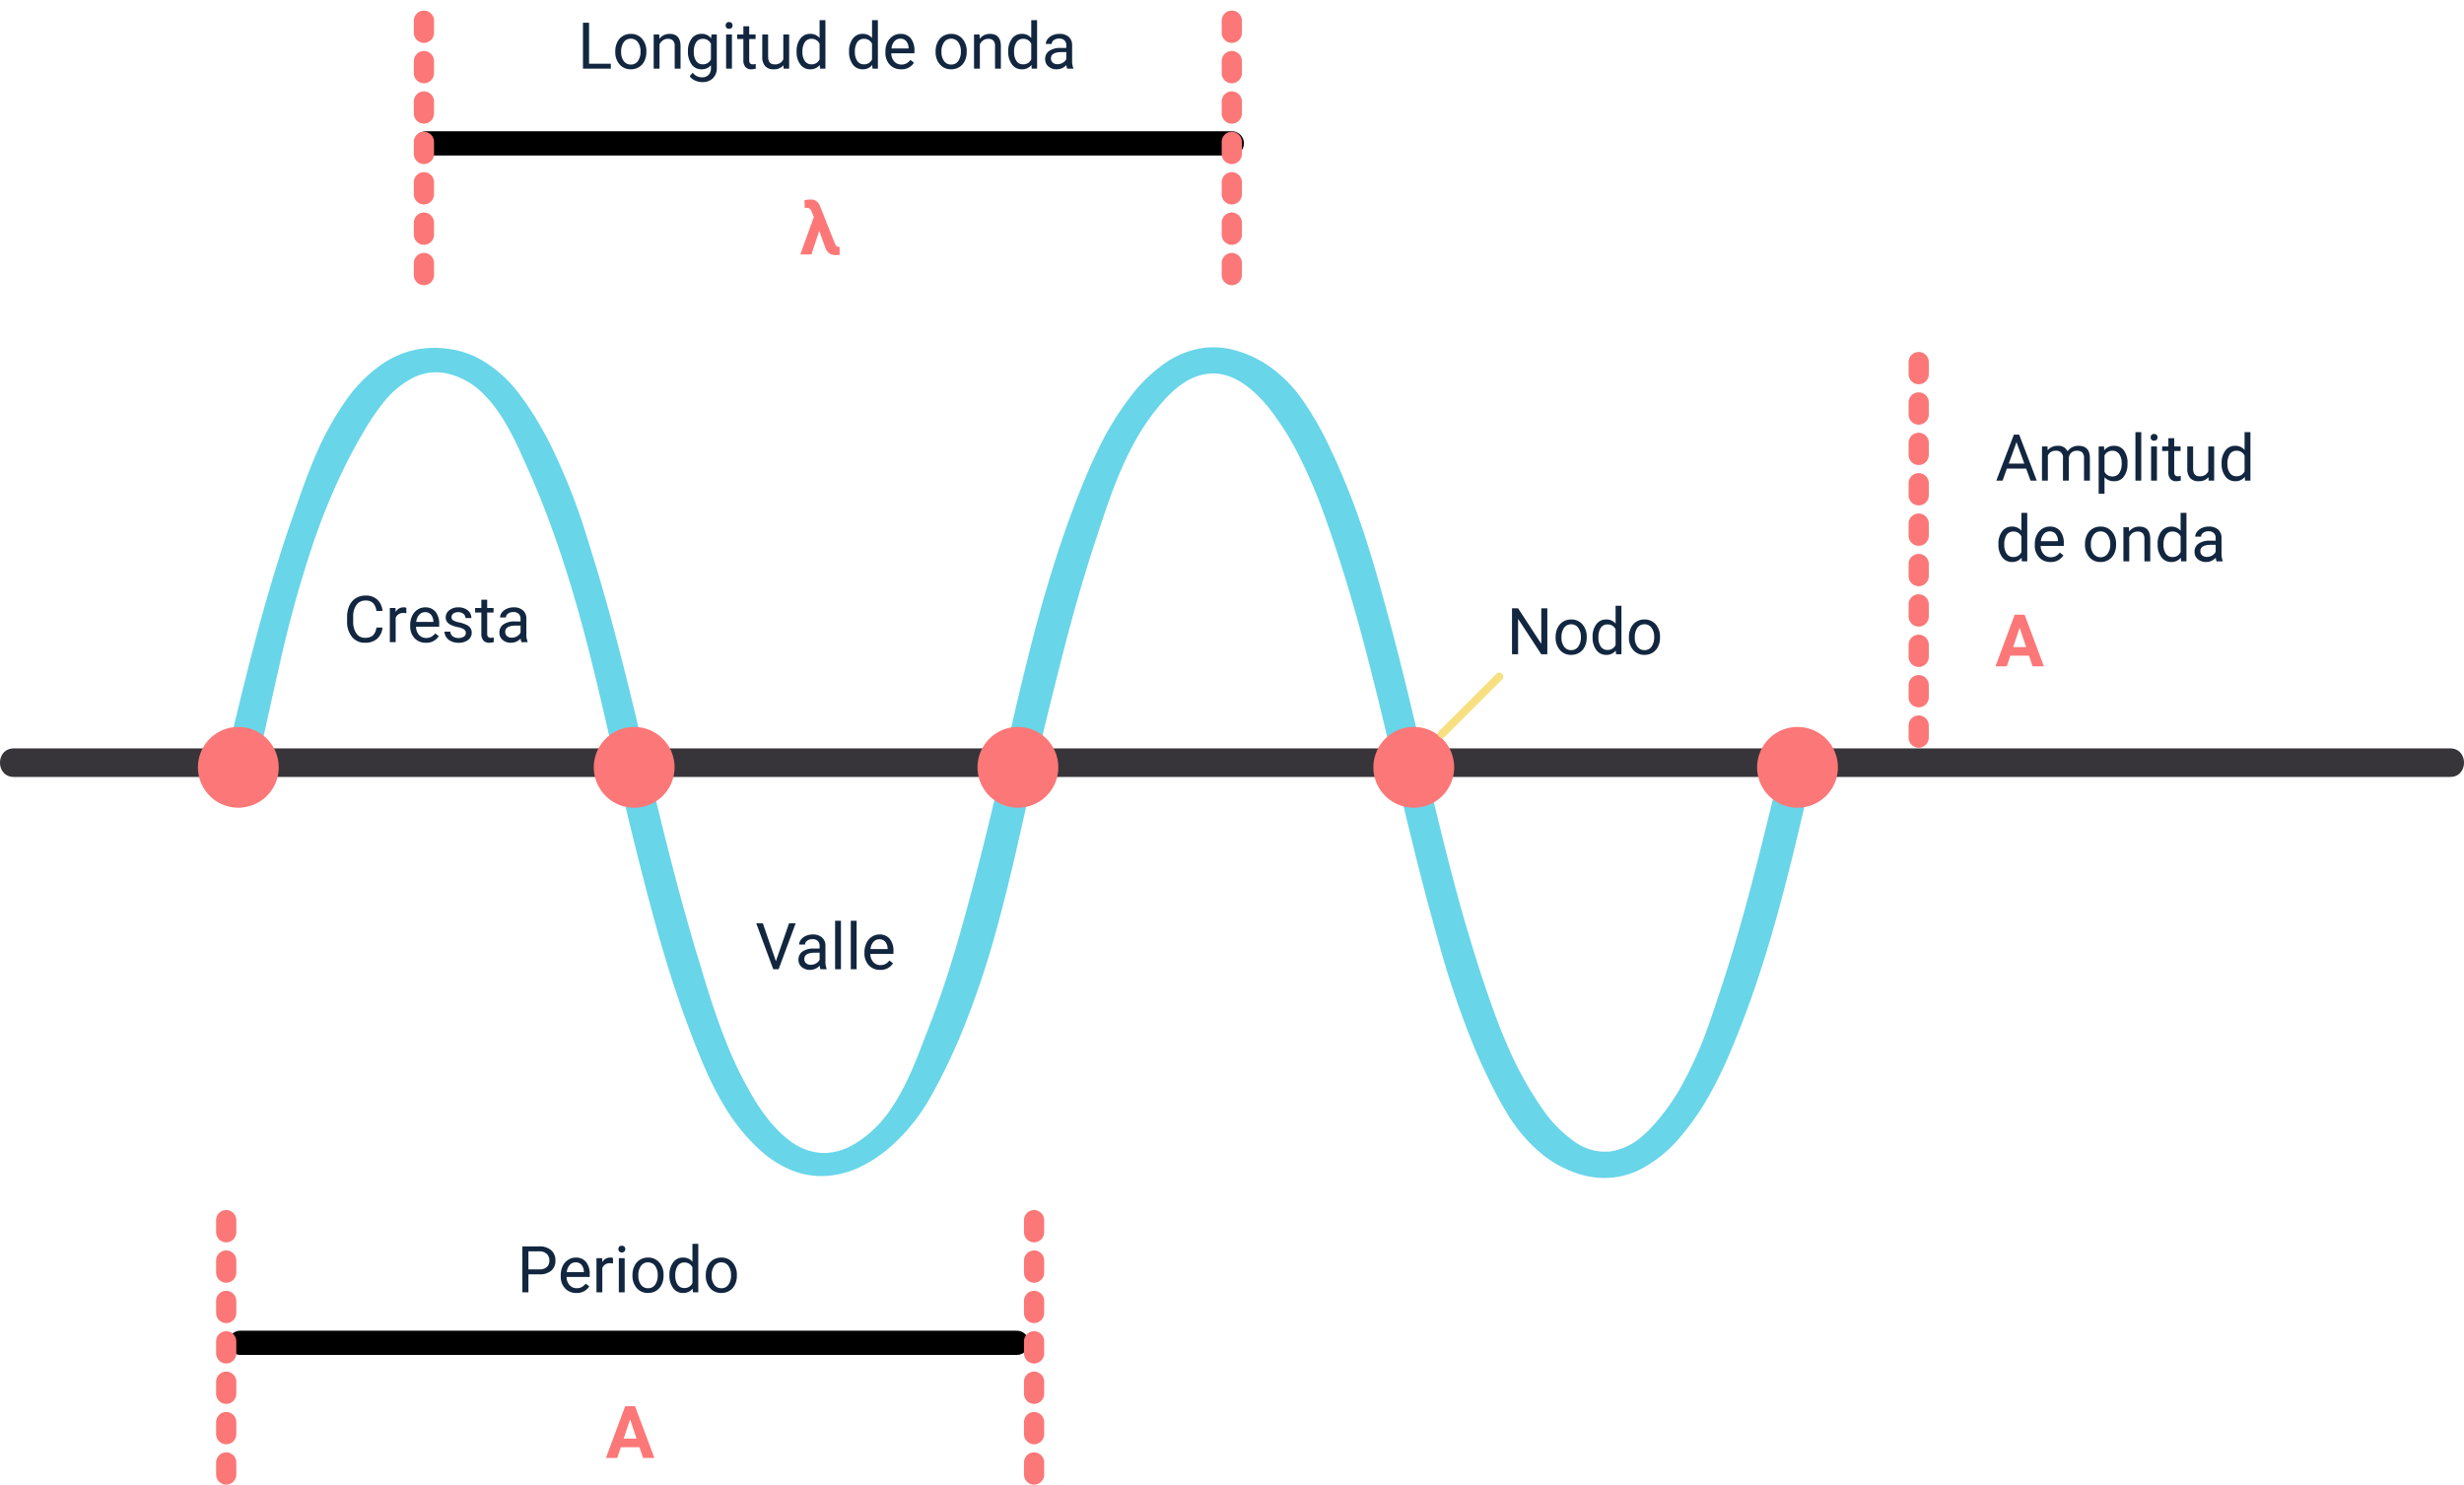 <svg xmlns="http://www.w3.org/2000/svg" width="610" height="367.622" viewBox="0 0 610 367.622">
  <g id="Grupo_1115721" data-name="Grupo 1115721" transform="translate(-495.05 -1585)">
    <path id="Trazado_983301" data-name="Trazado 983301" d="M2.828-1.227H8.219V0H1.32V-11.375H2.828ZM9.32-4.3a4.993,4.993,0,0,1,.488-2.234A3.643,3.643,0,0,1,11.168-8.07a3.7,3.7,0,0,1,1.988-.539,3.565,3.565,0,0,1,2.793,1.2,4.6,4.6,0,0,1,1.066,3.18v.1a5.036,5.036,0,0,1-.473,2.215A3.589,3.589,0,0,1,15.191-.391a3.743,3.743,0,0,1-2.02.547,3.556,3.556,0,0,1-2.785-1.2A4.575,4.575,0,0,1,9.32-4.2Zm1.453.172a3.616,3.616,0,0,0,.652,2.258,2.088,2.088,0,0,0,1.746.852,2.075,2.075,0,0,0,1.75-.863A3.955,3.955,0,0,0,15.57-4.3a3.61,3.61,0,0,0-.66-2.254,2.1,2.1,0,0,0-1.754-.863,2.075,2.075,0,0,0-1.727.852A3.925,3.925,0,0,0,10.773-4.133ZM20.2-8.453l.047,1.063a3.08,3.08,0,0,1,2.531-1.219q2.68,0,2.7,3.023V0H24.031V-5.594a1.946,1.946,0,0,0-.418-1.352,1.675,1.675,0,0,0-1.277-.437,2.086,2.086,0,0,0-1.234.375,2.546,2.546,0,0,0-.828.984V0H18.828V-8.453ZM27.313-4.3a4.968,4.968,0,0,1,.914-3.145,2.923,2.923,0,0,1,2.422-1.168,2.908,2.908,0,0,1,2.414,1.094l.07-.937h1.32V-.2a3.439,3.439,0,0,1-.973,2.586,3.589,3.589,0,0,1-2.613.945,4.348,4.348,0,0,1-1.789-.391,3.08,3.08,0,0,1-1.336-1.07L28.492,1a2.826,2.826,0,0,0,2.273,1.148,2.214,2.214,0,0,0,1.645-.594A2.269,2.269,0,0,0,33-.117V-.844a2.971,2.971,0,0,1-2.367,1,2.887,2.887,0,0,1-2.4-1.2A5.224,5.224,0,0,1,27.313-4.3Zm1.453.164a3.79,3.79,0,0,0,.586,2.246,1.9,1.9,0,0,0,1.641.816A2.117,2.117,0,0,0,33-2.312V-6.172a2.142,2.142,0,0,0-1.992-1.211,1.921,1.921,0,0,0-1.648.82A4.128,4.128,0,0,0,28.766-4.133ZM38.2,0H36.758V-8.453H38.2ZM36.641-10.7a.863.863,0,0,1,.215-.594.807.807,0,0,1,.637-.242.819.819,0,0,1,.641.242.854.854,0,0,1,.219.594.826.826,0,0,1-.219.586.834.834,0,0,1-.641.234.821.821,0,0,1-.637-.234A.834.834,0,0,1,36.641-10.7Zm5.836.2v2.047h1.578v1.117H42.477v5.249a1.173,1.173,0,0,0,.211.763.888.888,0,0,0,.719.254,3.5,3.5,0,0,0,.688-.094V0a4.215,4.215,0,0,1-1.109.155A1.8,1.8,0,0,1,41.523-.43a2.517,2.517,0,0,1-.492-1.664V-7.336H39.492V-8.453h1.539V-10.5ZM50.961-.836a3.07,3.07,0,0,1-2.477.992,2.628,2.628,0,0,1-2.059-.785,3.4,3.4,0,0,1-.715-2.324v-5.5h1.445v5.461q0,1.922,1.563,1.922a2.163,2.163,0,0,0,2.2-1.234V-8.453h1.445V0H50.992ZM54.211-4.3a4.952,4.952,0,0,1,.922-3.129,2.915,2.915,0,0,1,2.414-1.184A2.932,2.932,0,0,1,59.9-7.594V-12h1.445V0H60.016l-.07-.906A2.943,2.943,0,0,1,57.531.156a2.887,2.887,0,0,1-2.395-1.2,5.008,5.008,0,0,1-.926-3.141Zm1.445.164a3.749,3.749,0,0,0,.594,2.25,1.92,1.92,0,0,0,1.641.813A2.108,2.108,0,0,0,59.9-2.3V-6.187a2.125,2.125,0,0,0-1.992-1.2,1.929,1.929,0,0,0-1.656.82A4.128,4.128,0,0,0,55.656-4.133ZM67.2-4.3a4.952,4.952,0,0,1,.922-3.129,2.915,2.915,0,0,1,2.414-1.184,2.932,2.932,0,0,1,2.352,1.016V-12h1.445V0H73l-.07-.906A2.943,2.943,0,0,1,70.516.156a2.887,2.887,0,0,1-2.395-1.2A5.008,5.008,0,0,1,67.2-4.187Zm1.445.164a3.749,3.749,0,0,0,.594,2.25,1.92,1.92,0,0,0,1.641.813A2.109,2.109,0,0,0,72.883-2.3V-6.187a2.125,2.125,0,0,0-1.992-1.2,1.929,1.929,0,0,0-1.656.82A4.128,4.128,0,0,0,68.641-4.133ZM80.078.156a3.693,3.693,0,0,1-2.8-1.129A4.19,4.19,0,0,1,76.2-3.992v-.266a5.073,5.073,0,0,1,.48-2.246,3.748,3.748,0,0,1,1.344-1.547A3.378,3.378,0,0,1,79.9-8.609a3.166,3.166,0,0,1,2.563,1.086,4.7,4.7,0,0,1,.914,3.109v.6H77.648a3,3,0,0,0,.73,2.02,2.3,2.3,0,0,0,1.777.77,2.517,2.517,0,0,0,1.3-.312,3.259,3.259,0,0,0,.93-.828l.883.688A3.55,3.55,0,0,1,80.078.156ZM79.9-7.422a1.928,1.928,0,0,0-1.469.637A3.1,3.1,0,0,0,77.7-5H81.93v-.109a2.753,2.753,0,0,0-.594-1.707A1.815,1.815,0,0,0,79.9-7.422ZM88.625-4.3a4.993,4.993,0,0,1,.488-2.234A3.643,3.643,0,0,1,90.473-8.07a3.7,3.7,0,0,1,1.988-.539,3.565,3.565,0,0,1,2.793,1.2,4.6,4.6,0,0,1,1.066,3.18v.1a5.036,5.036,0,0,1-.473,2.215A3.589,3.589,0,0,1,94.5-.391a3.743,3.743,0,0,1-2.02.547,3.556,3.556,0,0,1-2.785-1.2A4.575,4.575,0,0,1,88.625-4.2Zm1.453.172a3.616,3.616,0,0,0,.652,2.258,2.088,2.088,0,0,0,1.746.852,2.075,2.075,0,0,0,1.75-.863A3.955,3.955,0,0,0,94.875-4.3a3.61,3.61,0,0,0-.66-2.254,2.1,2.1,0,0,0-1.754-.863,2.075,2.075,0,0,0-1.727.852A3.925,3.925,0,0,0,90.078-4.133ZM99.5-8.453l.047,1.063a3.08,3.08,0,0,1,2.531-1.219q2.68,0,2.7,3.023V0h-1.445V-5.594a1.946,1.946,0,0,0-.418-1.352,1.675,1.675,0,0,0-1.277-.437,2.086,2.086,0,0,0-1.234.375,2.546,2.546,0,0,0-.828.984V0H98.133V-8.453ZM106.609-4.3a4.952,4.952,0,0,1,.922-3.129,2.915,2.915,0,0,1,2.414-1.184A2.932,2.932,0,0,1,112.3-7.594V-12h1.445V0h-1.328l-.07-.906A2.943,2.943,0,0,1,109.93.156a2.887,2.887,0,0,1-2.395-1.2,5.008,5.008,0,0,1-.926-3.141Zm1.445.164a3.749,3.749,0,0,0,.594,2.25,1.92,1.92,0,0,0,1.641.813A2.109,2.109,0,0,0,112.3-2.3V-6.187a2.125,2.125,0,0,0-1.992-1.2,1.929,1.929,0,0,0-1.656.82A4.128,4.128,0,0,0,108.055-4.133ZM121.2,0a3.036,3.036,0,0,1-.2-.891A3.225,3.225,0,0,1,118.594.156a2.984,2.984,0,0,1-2.051-.707,2.288,2.288,0,0,1-.8-1.793,2.39,2.39,0,0,1,1-2.051,4.733,4.733,0,0,1,2.824-.73h1.406v-.664A1.623,1.623,0,0,0,120.523-7a1.821,1.821,0,0,0-1.336-.449,2.108,2.108,0,0,0-1.3.391,1.151,1.151,0,0,0-.523.945h-1.453a2,2,0,0,1,.449-1.223,3.066,3.066,0,0,1,1.219-.934,4.1,4.1,0,0,1,1.691-.344,3.342,3.342,0,0,1,2.289.73,2.635,2.635,0,0,1,.859,2.012v3.891a4.757,4.757,0,0,0,.3,1.852V0Zm-2.4-1.1a2.54,2.54,0,0,0,1.289-.352,2.127,2.127,0,0,0,.883-.914V-4.1h-1.133q-2.656,0-2.656,1.555a1.316,1.316,0,0,0,.453,1.063A1.742,1.742,0,0,0,118.8-1.1Z" transform="translate(638.051 1602)" fill="#12263f"/>
    <path id="Trazado_983302" data-name="Trazado 983302" d="M-2.421-13.588A2.308,2.308,0,0,1-.075-12.154L3.634-2.84l.141.308q.3.633.756.642h.176L4.847-1.9l.018,2A6.033,6.033,0,0,1,3.9.158,2.715,2.715,0,0,1,2.3-.277a2.924,2.924,0,0,1-.989-1.428l-1.5-4.122L-2.131,0H-4.874l3.366-9.29-.633-1.456a1.263,1.263,0,0,0-.448-.618,1.237,1.237,0,0,0-.686-.176l-.51.026L-3.836-13.4A4.741,4.741,0,0,1-2.421-13.588Z" transform="translate(698.051 1648)" fill="#fc7777"/>
    <path id="Trazado_983314" data-name="Trazado 983314" d="M2.312-2.637H-2.312L-3.19,0h-2.8L-1.23-12.8H1.213L6,0H3.2ZM-1.6-4.772H1.6L-.009-9.562Z" transform="translate(651.051 1946)" fill="#fc7777"/>
    <path id="Trazado_983303" data-name="Trazado 983303" d="M2.312-2.637H-2.312L-3.19,0h-2.8L-1.23-12.8H1.213L6,0H3.2ZM-1.6-4.772H1.6L-.009-9.562Z" transform="translate(995.051 1750)" fill="#fc7777"/>
    <path id="Trazado_983313" data-name="Trazado 983313" d="M2.82-4.453V0H1.32V-11.375h4.2a4.215,4.215,0,0,1,2.926.953A3.231,3.231,0,0,1,9.5-7.9,3.189,3.189,0,0,1,8.465-5.348,4.4,4.4,0,0,1,5.5-4.453Zm0-1.227h2.7a2.7,2.7,0,0,0,1.844-.567A2.075,2.075,0,0,0,8-7.887a2.143,2.143,0,0,0-.641-1.628A2.525,2.525,0,0,0,5.6-10.148H2.82ZM14.7.156A3.693,3.693,0,0,1,11.9-.973a4.19,4.19,0,0,1-1.078-3.02v-.266A5.073,5.073,0,0,1,11.3-6.5a3.748,3.748,0,0,1,1.344-1.547,3.378,3.378,0,0,1,1.871-.559,3.166,3.166,0,0,1,2.563,1.086,4.7,4.7,0,0,1,.914,3.109v.6H12.266A3,3,0,0,0,13-1.793a2.3,2.3,0,0,0,1.777.77,2.517,2.517,0,0,0,1.3-.312A3.259,3.259,0,0,0,17-2.164l.883.688A3.55,3.55,0,0,1,14.7.156Zm-.18-7.578a1.928,1.928,0,0,0-1.469.637A3.1,3.1,0,0,0,12.313-5h4.234v-.109a2.753,2.753,0,0,0-.594-1.707A1.815,1.815,0,0,0,14.516-7.422Zm9.234.266a4.331,4.331,0,0,0-.711-.055A1.9,1.9,0,0,0,21.109-6V0H19.664V-8.453H21.07l.023.977a2.251,2.251,0,0,1,2.016-1.133,1.477,1.477,0,0,1,.641.109ZM26.648,0H25.2V-8.453h1.445ZM25.086-10.7a.863.863,0,0,1,.215-.594.807.807,0,0,1,.637-.242.819.819,0,0,1,.641.242.854.854,0,0,1,.219.594.826.826,0,0,1-.219.586.834.834,0,0,1-.641.234.821.821,0,0,1-.637-.234A.834.834,0,0,1,25.086-10.7ZM28.578-4.3a4.993,4.993,0,0,1,.488-2.234A3.643,3.643,0,0,1,30.426-8.07a3.7,3.7,0,0,1,1.988-.539,3.565,3.565,0,0,1,2.793,1.2,4.6,4.6,0,0,1,1.066,3.18v.1A5.036,5.036,0,0,1,35.8-1.918,3.589,3.589,0,0,1,34.449-.391a3.743,3.743,0,0,1-2.02.547,3.556,3.556,0,0,1-2.785-1.2A4.575,4.575,0,0,1,28.578-4.2Zm1.453.172a3.616,3.616,0,0,0,.652,2.258,2.088,2.088,0,0,0,1.746.852,2.075,2.075,0,0,0,1.75-.863A3.955,3.955,0,0,0,34.828-4.3a3.61,3.61,0,0,0-.66-2.254,2.1,2.1,0,0,0-1.754-.863,2.075,2.075,0,0,0-1.727.852A3.925,3.925,0,0,0,30.031-4.133Zm7.7-.164a4.952,4.952,0,0,1,.922-3.129A2.915,2.915,0,0,1,41.07-8.609a2.932,2.932,0,0,1,2.352,1.016V-12h1.445V0H43.539l-.07-.906A2.943,2.943,0,0,1,41.055.156a2.887,2.887,0,0,1-2.395-1.2,5.008,5.008,0,0,1-.926-3.141Zm1.445.164a3.749,3.749,0,0,0,.594,2.25,1.92,1.92,0,0,0,1.641.813A2.108,2.108,0,0,0,43.422-2.3V-6.187a2.125,2.125,0,0,0-1.992-1.2,1.929,1.929,0,0,0-1.656.82A4.128,4.128,0,0,0,39.18-4.133ZM46.727-4.3a4.993,4.993,0,0,1,.488-2.234A3.643,3.643,0,0,1,48.574-8.07a3.7,3.7,0,0,1,1.988-.539,3.565,3.565,0,0,1,2.793,1.2,4.6,4.6,0,0,1,1.066,3.18v.1a5.036,5.036,0,0,1-.473,2.215A3.589,3.589,0,0,1,52.6-.391a3.743,3.743,0,0,1-2.02.547,3.556,3.556,0,0,1-2.785-1.2A4.575,4.575,0,0,1,46.727-4.2Zm1.453.172a3.616,3.616,0,0,0,.652,2.258,2.088,2.088,0,0,0,1.746.852,2.075,2.075,0,0,0,1.75-.863A3.955,3.955,0,0,0,52.977-4.3a3.61,3.61,0,0,0-.66-2.254,2.1,2.1,0,0,0-1.754-.863,2.075,2.075,0,0,0-1.727.852A3.925,3.925,0,0,0,48.18-4.133Z" transform="translate(623.051 1905)" fill="#12263f"/>
    <path id="Trazado_983304" data-name="Trazado 983304" d="M9.688-3.609A4.185,4.185,0,0,1,8.355-.824a4.365,4.365,0,0,1-2.98.98,4.008,4.008,0,0,1-3.23-1.445A5.815,5.815,0,0,1,.93-5.156V-6.25A6.481,6.481,0,0,1,1.5-9.039,4.231,4.231,0,0,1,3.1-10.887a4.47,4.47,0,0,1,2.406-.645A4.11,4.11,0,0,1,8.414-10.52a4.235,4.235,0,0,1,1.273,2.8H8.18a3.268,3.268,0,0,0-.848-1.975A2.565,2.565,0,0,0,5.508-10.3,2.684,2.684,0,0,0,3.254-9.241a4.882,4.882,0,0,0-.816,3.026v1.1a5.018,5.018,0,0,0,.773,2.948A2.5,2.5,0,0,0,5.375-1.07a2.887,2.887,0,0,0,1.918-.566A3.143,3.143,0,0,0,8.18-3.609Zm5.906-3.547a4.331,4.331,0,0,0-.711-.055A1.9,1.9,0,0,0,12.953-6V0H11.508V-8.453h1.406l.023.977a2.251,2.251,0,0,1,2.016-1.133,1.477,1.477,0,0,1,.641.109ZM20.43.156a3.693,3.693,0,0,1-2.8-1.129,4.19,4.19,0,0,1-1.078-3.02v-.266a5.073,5.073,0,0,1,.48-2.246,3.748,3.748,0,0,1,1.344-1.547,3.378,3.378,0,0,1,1.871-.559,3.166,3.166,0,0,1,2.563,1.086,4.7,4.7,0,0,1,.914,3.109v.6H18a3,3,0,0,0,.73,2.02,2.3,2.3,0,0,0,1.777.77,2.517,2.517,0,0,0,1.3-.312,3.259,3.259,0,0,0,.93-.828l.883.688A3.55,3.55,0,0,1,20.43.156Zm-.18-7.578a1.928,1.928,0,0,0-1.469.637A3.1,3.1,0,0,0,18.047-5h4.234v-.109a2.753,2.753,0,0,0-.594-1.707A1.815,1.815,0,0,0,20.25-7.422Zm10.07,5.18a1.064,1.064,0,0,0-.441-.91,4.249,4.249,0,0,0-1.539-.559A7.277,7.277,0,0,1,26.6-4.273a2.479,2.479,0,0,1-.953-.781,1.869,1.869,0,0,1-.309-1.078,2.193,2.193,0,0,1,.879-1.758,3.432,3.432,0,0,1,2.246-.719,3.532,3.532,0,0,1,2.332.742,2.357,2.357,0,0,1,.895,1.9H30.234a1.3,1.3,0,0,0-.5-1.023,1.888,1.888,0,0,0-1.27-.43,1.976,1.976,0,0,0-1.234.344,1.082,1.082,0,0,0-.445.9.877.877,0,0,0,.414.789,5.1,5.1,0,0,0,1.5.508,7.8,7.8,0,0,1,1.754.578,2.558,2.558,0,0,1,1,.809,1.988,1.988,0,0,1,.324,1.152,2.163,2.163,0,0,1-.906,1.816,3.8,3.8,0,0,1-2.352.684,4.257,4.257,0,0,1-1.8-.359,2.922,2.922,0,0,1-1.223-1A2.42,2.42,0,0,1,25.047-2.6h1.445a1.5,1.5,0,0,0,.582,1.152,2.258,2.258,0,0,0,1.434.426,2.331,2.331,0,0,0,1.316-.332A1.02,1.02,0,0,0,30.32-2.242ZM35.609-10.5v2.047h1.578v1.117H35.609v5.249a1.173,1.173,0,0,0,.211.763.888.888,0,0,0,.719.254,3.5,3.5,0,0,0,.688-.094V0a4.215,4.215,0,0,1-1.109.155A1.8,1.8,0,0,1,34.656-.43a2.517,2.517,0,0,1-.492-1.664V-7.336H32.625V-8.453h1.539V-10.5ZM44.094,0a3.036,3.036,0,0,1-.2-.891A3.225,3.225,0,0,1,41.484.156a2.984,2.984,0,0,1-2.051-.707,2.287,2.287,0,0,1-.8-1.793,2.39,2.39,0,0,1,1-2.051,4.733,4.733,0,0,1,2.824-.73h1.406v-.664A1.623,1.623,0,0,0,43.414-7a1.821,1.821,0,0,0-1.336-.449,2.107,2.107,0,0,0-1.3.391,1.151,1.151,0,0,0-.523.945H38.8a2,2,0,0,1,.449-1.223,3.066,3.066,0,0,1,1.219-.934,4.1,4.1,0,0,1,1.691-.344,3.342,3.342,0,0,1,2.289.73,2.635,2.635,0,0,1,.859,2.012v3.891a4.757,4.757,0,0,0,.3,1.852V0ZM41.7-1.1a2.54,2.54,0,0,0,1.289-.352,2.127,2.127,0,0,0,.883-.914V-4.1H42.734q-2.656,0-2.656,1.555a1.316,1.316,0,0,0,.453,1.063A1.742,1.742,0,0,0,41.7-1.1Z" transform="translate(580.051 1744)" fill="#12263f"/>
    <path id="Trazado_983312" data-name="Trazado 983312" d="M5.086-1.992l3.25-9.383H9.977L5.758,0H4.43L.219-11.375H1.852ZM16.133,0a3.036,3.036,0,0,1-.2-.891A3.225,3.225,0,0,1,13.523.156a2.984,2.984,0,0,1-2.051-.707,2.287,2.287,0,0,1-.8-1.793,2.39,2.39,0,0,1,1-2.051,4.733,4.733,0,0,1,2.824-.73h1.406v-.664A1.623,1.623,0,0,0,15.453-7a1.821,1.821,0,0,0-1.336-.449,2.107,2.107,0,0,0-1.3.391,1.151,1.151,0,0,0-.523.945H10.844a2,2,0,0,1,.449-1.223,3.066,3.066,0,0,1,1.219-.934A4.1,4.1,0,0,1,14.2-8.609a3.342,3.342,0,0,1,2.289.73,2.635,2.635,0,0,1,.859,2.012v3.891a4.757,4.757,0,0,0,.3,1.852V0Zm-2.4-1.1a2.54,2.54,0,0,0,1.289-.352,2.127,2.127,0,0,0,.883-.914V-4.1H14.773q-2.656,0-2.656,1.555a1.316,1.316,0,0,0,.453,1.063A1.742,1.742,0,0,0,13.734-1.1ZM21.188,0H19.742V-12h1.445ZM25.07,0H23.625V-12H25.07Zm5.82.156a3.693,3.693,0,0,1-2.8-1.129,4.19,4.19,0,0,1-1.078-3.02v-.266A5.073,5.073,0,0,1,27.5-6.5,3.748,3.748,0,0,1,28.84-8.051a3.378,3.378,0,0,1,1.871-.559,3.166,3.166,0,0,1,2.563,1.086,4.7,4.7,0,0,1,.914,3.109v.6H28.461a3,3,0,0,0,.73,2.02,2.3,2.3,0,0,0,1.777.77,2.517,2.517,0,0,0,1.3-.312,3.259,3.259,0,0,0,.93-.828l.883.688A3.55,3.55,0,0,1,30.891.156Zm-.18-7.578a1.928,1.928,0,0,0-1.469.637A3.1,3.1,0,0,0,28.508-5h4.234v-.109a2.753,2.753,0,0,0-.594-1.707A1.815,1.815,0,0,0,30.711-7.422Z" transform="translate(682.051 1825)" fill="#12263f"/>
    <path id="Trazado_983305" data-name="Trazado 983305" d="M10.063,0H8.555L2.828-8.766V0H1.32V-11.375H2.828L8.57-2.57v-8.8h1.492Zm2.055-4.3a4.993,4.993,0,0,1,.488-2.234A3.643,3.643,0,0,1,13.965-8.07a3.7,3.7,0,0,1,1.988-.539,3.565,3.565,0,0,1,2.793,1.2,4.6,4.6,0,0,1,1.066,3.18v.1a5.036,5.036,0,0,1-.473,2.215A3.589,3.589,0,0,1,17.988-.391a3.743,3.743,0,0,1-2.02.547,3.556,3.556,0,0,1-2.785-1.2A4.575,4.575,0,0,1,12.117-4.2Zm1.453.172a3.616,3.616,0,0,0,.652,2.258,2.088,2.088,0,0,0,1.746.852,2.075,2.075,0,0,0,1.75-.863A3.955,3.955,0,0,0,18.367-4.3a3.61,3.61,0,0,0-.66-2.254,2.1,2.1,0,0,0-1.754-.863,2.075,2.075,0,0,0-1.727.852A3.925,3.925,0,0,0,13.57-4.133Zm7.7-.164A4.952,4.952,0,0,1,22.2-7.426a2.915,2.915,0,0,1,2.414-1.184,2.932,2.932,0,0,1,2.352,1.016V-12h1.445V0H27.078l-.07-.906A2.943,2.943,0,0,1,24.594.156a2.887,2.887,0,0,1-2.395-1.2,5.008,5.008,0,0,1-.926-3.141Zm1.445.164a3.749,3.749,0,0,0,.594,2.25,1.92,1.92,0,0,0,1.641.813A2.108,2.108,0,0,0,26.961-2.3V-6.187a2.125,2.125,0,0,0-1.992-1.2,1.929,1.929,0,0,0-1.656.82A4.128,4.128,0,0,0,22.719-4.133ZM30.266-4.3a4.993,4.993,0,0,1,.488-2.234A3.643,3.643,0,0,1,32.113-8.07,3.7,3.7,0,0,1,34.1-8.609a3.565,3.565,0,0,1,2.793,1.2,4.6,4.6,0,0,1,1.066,3.18v.1a5.036,5.036,0,0,1-.473,2.215A3.589,3.589,0,0,1,36.137-.391a3.743,3.743,0,0,1-2.02.547,3.556,3.556,0,0,1-2.785-1.2A4.575,4.575,0,0,1,30.266-4.2Zm1.453.172a3.616,3.616,0,0,0,.652,2.258,2.088,2.088,0,0,0,1.746.852,2.075,2.075,0,0,0,1.75-.863A3.955,3.955,0,0,0,36.516-4.3a3.61,3.61,0,0,0-.66-2.254A2.1,2.1,0,0,0,34.1-7.422a2.075,2.075,0,0,0-1.727.852A3.925,3.925,0,0,0,31.719-4.133Z" transform="translate(868.051 1747)" fill="#12263f"/>
    <path id="Trazado_983306" data-name="Trazado 983306" d="M7.6-2.977H2.836L1.766,0H.219L4.563-11.375H5.875L10.227,0H8.688ZM3.289-4.2H7.156L5.219-9.523Zm9.6-4.25.039.938a3.122,3.122,0,0,1,2.508-1.094A2.417,2.417,0,0,1,17.852-7.25a3.2,3.2,0,0,1,1.1-.984,3.242,3.242,0,0,1,1.6-.375q2.781,0,2.828,2.945V0H21.93V-5.578a1.941,1.941,0,0,0-.414-1.355,1.823,1.823,0,0,0-1.391-.449,1.916,1.916,0,0,0-1.336.48,1.949,1.949,0,0,0-.617,1.293V0H16.719V-5.539a1.613,1.613,0,0,0-1.8-1.844,1.934,1.934,0,0,0-1.945,1.211V0H11.523V-8.453Zm19.8,4.32a5.062,5.062,0,0,1-.883,3.109A2.829,2.829,0,0,1,29.422.156,3.1,3.1,0,0,1,27-.82V3.25H25.555v-11.7h1.32l.07.938A2.977,2.977,0,0,1,29.4-8.609a2.882,2.882,0,0,1,2.41,1.148,5.117,5.117,0,0,1,.887,3.2ZM31.25-4.3a3.735,3.735,0,0,0-.609-2.258,1.963,1.963,0,0,0-1.672-.828A2.125,2.125,0,0,0,27-6.219V-2.18a2.129,2.129,0,0,0,1.984,1.156,1.954,1.954,0,0,0,1.652-.824A4.077,4.077,0,0,0,31.25-4.3ZM36.1,0H34.656V-12H36.1Zm3.883,0H38.539V-8.453h1.445ZM38.422-10.7a.863.863,0,0,1,.215-.594.807.807,0,0,1,.637-.242.819.819,0,0,1,.641.242.854.854,0,0,1,.219.594.826.826,0,0,1-.219.586.834.834,0,0,1-.641.234.821.821,0,0,1-.637-.234A.834.834,0,0,1,38.422-10.7Zm5.836.2v2.047h1.578v1.117H44.258v5.249a1.173,1.173,0,0,0,.211.763.888.888,0,0,0,.719.254,3.5,3.5,0,0,0,.688-.094V0a4.215,4.215,0,0,1-1.109.155A1.8,1.8,0,0,1,43.3-.43a2.517,2.517,0,0,1-.492-1.664V-7.336H41.273V-8.453h1.539V-10.5ZM52.742-.836a3.07,3.07,0,0,1-2.477.992,2.628,2.628,0,0,1-2.059-.785,3.4,3.4,0,0,1-.715-2.324v-5.5h1.445v5.461q0,1.922,1.563,1.922A2.163,2.163,0,0,0,52.7-2.3V-8.453h1.445V0H52.773ZM55.992-4.3a4.952,4.952,0,0,1,.922-3.129,2.915,2.915,0,0,1,2.414-1.184A2.932,2.932,0,0,1,61.68-7.594V-12h1.445V0H61.8l-.07-.906A2.943,2.943,0,0,1,59.313.156a2.887,2.887,0,0,1-2.395-1.2,5.008,5.008,0,0,1-.926-3.141Zm1.445.164a3.749,3.749,0,0,0,.594,2.25,1.92,1.92,0,0,0,1.641.813A2.108,2.108,0,0,0,61.68-2.3V-6.187a2.125,2.125,0,0,0-1.992-1.2,1.929,1.929,0,0,0-1.656.82A4.128,4.128,0,0,0,57.438-4.133ZM.742,15.7a4.952,4.952,0,0,1,.922-3.129,2.915,2.915,0,0,1,2.414-1.184A2.932,2.932,0,0,1,6.43,12.406V8H7.875V20H6.547l-.07-.906a2.943,2.943,0,0,1-2.414,1.063,2.887,2.887,0,0,1-2.395-1.2,5.008,5.008,0,0,1-.926-3.141Zm1.445.164a3.749,3.749,0,0,0,.594,2.25,1.92,1.92,0,0,0,1.641.813A2.108,2.108,0,0,0,6.43,17.7V13.813a2.125,2.125,0,0,0-1.992-1.2,1.929,1.929,0,0,0-1.656.82A4.128,4.128,0,0,0,2.188,15.867Zm11.438,4.289a3.693,3.693,0,0,1-2.8-1.129,4.19,4.19,0,0,1-1.078-3.02v-.266a5.073,5.073,0,0,1,.48-2.246,3.748,3.748,0,0,1,1.344-1.547,3.378,3.378,0,0,1,1.871-.559,3.166,3.166,0,0,1,2.563,1.086,4.7,4.7,0,0,1,.914,3.109v.6H11.2a3,3,0,0,0,.73,2.02,2.3,2.3,0,0,0,1.777.77,2.517,2.517,0,0,0,1.3-.312,3.259,3.259,0,0,0,.93-.828l.883.688A3.55,3.55,0,0,1,13.625,20.156Zm-.18-7.578a1.928,1.928,0,0,0-1.469.637A3.1,3.1,0,0,0,11.242,15h4.234v-.109a2.753,2.753,0,0,0-.594-1.707A1.815,1.815,0,0,0,13.445,12.578ZM22.172,15.7a4.993,4.993,0,0,1,.488-2.234A3.643,3.643,0,0,1,24.02,11.93a3.7,3.7,0,0,1,1.988-.539,3.565,3.565,0,0,1,2.793,1.2,4.6,4.6,0,0,1,1.066,3.18v.1a5.036,5.036,0,0,1-.473,2.215,3.589,3.589,0,0,1-1.352,1.527,3.743,3.743,0,0,1-2.02.547,3.556,3.556,0,0,1-2.785-1.2A4.575,4.575,0,0,1,22.172,15.8Zm1.453.172a3.616,3.616,0,0,0,.652,2.258,2.211,2.211,0,0,0,3.5-.012,3.955,3.955,0,0,0,.648-2.418,3.61,3.61,0,0,0-.66-2.254,2.1,2.1,0,0,0-1.754-.863,2.075,2.075,0,0,0-1.727.852A3.925,3.925,0,0,0,23.625,15.867Zm9.422-4.32.047,1.063a3.08,3.08,0,0,1,2.531-1.219q2.68,0,2.7,3.023V20H36.883V14.406a1.946,1.946,0,0,0-.418-1.352,1.675,1.675,0,0,0-1.277-.437,2.086,2.086,0,0,0-1.234.375,2.546,2.546,0,0,0-.828.984V20H31.68V11.547ZM40.156,15.7a4.952,4.952,0,0,1,.922-3.129,3.137,3.137,0,0,1,4.766-.168V8h1.445V20H45.961l-.07-.906a2.943,2.943,0,0,1-2.414,1.063,2.887,2.887,0,0,1-2.395-1.2,5.008,5.008,0,0,1-.926-3.141Zm1.445.164a3.749,3.749,0,0,0,.594,2.25,1.92,1.92,0,0,0,1.641.813A2.108,2.108,0,0,0,45.844,17.7V13.813a2.125,2.125,0,0,0-1.992-1.2,1.929,1.929,0,0,0-1.656.82A4.128,4.128,0,0,0,41.6,15.867ZM54.75,20a3.036,3.036,0,0,1-.2-.891,3.225,3.225,0,0,1-2.406,1.047,2.984,2.984,0,0,1-2.051-.707,2.287,2.287,0,0,1-.8-1.793,2.39,2.39,0,0,1,1-2.051,4.733,4.733,0,0,1,2.824-.73h1.406v-.664A1.623,1.623,0,0,0,54.07,13a1.821,1.821,0,0,0-1.336-.449,2.107,2.107,0,0,0-1.3.391,1.151,1.151,0,0,0-.523.945H49.461a2,2,0,0,1,.449-1.223,3.066,3.066,0,0,1,1.219-.934,4.1,4.1,0,0,1,1.691-.344,3.342,3.342,0,0,1,2.289.73,2.635,2.635,0,0,1,.859,2.012v3.891a4.757,4.757,0,0,0,.3,1.852V20Zm-2.4-1.1a2.54,2.54,0,0,0,1.289-.352,2.127,2.127,0,0,0,.883-.914V15.9H53.391q-2.656,0-2.656,1.555a1.316,1.316,0,0,0,.453,1.063A1.742,1.742,0,0,0,52.352,18.9Z" transform="translate(989.051 1704)" fill="#12263f"/>
    <path id="Trazado_981976" data-name="Trazado 981976" d="M-8642.051-9834h192.225" transform="translate(9196.602 11751.5)" fill="none" stroke="#000" stroke-linecap="round" stroke-width="6"/>
    <path id="Trazado_982919" data-name="Trazado 982919" d="M-8642.051-9834H-8442.6" transform="translate(9242.602 11454.5)" fill="none" stroke="#000" stroke-linecap="round" stroke-width="6"/>
    <g id="Grupo_1115458" data-name="Grupo 1115458" transform="translate(-695.368 1023.838)">
      <g id="Grupo_1115388" data-name="Grupo 1115388" transform="translate(1245.452 647.163)">
        <g id="Grupo_1115387" data-name="Grupo 1115387" transform="translate(0 -0.001)">
          <path id="Trazado_982562" data-name="Trazado 982562" d="M1594.717,731.356c-.185.837-.369,1.675-.579,2.511a2.884,2.884,0,0,1-.105.477c-.315,1.354-.633,2.692-.948,4.027-2.211,9.03-4.394,18.079-6.844,27.087-1.868,6.936-3.895,13.852-6.157,20.73-.894,2.75-1.816,5.562-2.816,8.411a97.867,97.867,0,0,1-7.894,17.84,54.878,54.878,0,0,1-6.265,8.61,27.309,27.309,0,0,1-2.736,2.692,15.524,15.524,0,0,1-7.894,3.887,12.886,12.886,0,0,1-9-2.412,31.762,31.762,0,0,1-7.894-8.032,88.544,88.544,0,0,1-9-16.425c-1.289-2.969-2.263-5.562-2.921-7.355q-2.683-7.385-4.973-14.83c-3.421-10.943-6.29-21.966-8.973-33.027-.92-3.728-1.817-7.475-2.685-11.2q-.358-1.5-.71-2.991t-.71-2.991c-1.238-5.282-2.5-10.584-3.79-15.866q-2.014-8.252-4.212-16.464c-1.527-5.6-3.052-11.242-4.789-16.843a191.2,191.2,0,0,0-7.894-21.407c-.553-1.255-1.1-2.492-1.709-3.728a79.707,79.707,0,0,0-7.289-12.8,33.834,33.834,0,0,0-7.894-7.933,26.351,26.351,0,0,0-3.29-1.993,27.771,27.771,0,0,0-5.686-2.174,19.887,19.887,0,0,0-7.894-.419,21.934,21.934,0,0,0-9,3.668,37.208,37.208,0,0,0-7.894,7.4,74.458,74.458,0,0,0-9,14.59c-.789,1.614-1.473,3.109-2.027,4.425q-3.236,7.5-5.868,15.129c-3.526,10.025-6.4,20.192-8.973,30.437-2.027,7.974-3.869,15.987-5.685,23.978q-.354,1.5-.71,2.991c-.21,1-.446,1.993-.684,2.99-.264,1.157-.528,2.333-.815,3.487-1.158,5.022-2.37,10.047-3.633,15.03-1.709,6.757-3.446,13.495-5.368,20.231-2.263,8.013-4.814,15.987-7.894,23.839-.131.338-.261.7-.395,1.036-2.132,5.422-4.579,12.538-8.607,18.577a29.484,29.484,0,0,1-7.894,8.292,21.318,21.318,0,0,1-2.262,1.376,14.4,14.4,0,0,1-6.71,1.814,14.085,14.085,0,0,1-7.894-2.571c-3.341-2.272-6.341-5.841-9-10.006a95.9,95.9,0,0,1-7.895-16.146c-3.131-8.054-5.157-15.368-6.026-18.178-1.053-3.35-2.027-6.7-2.974-10.066-2.9-10.107-5.422-20.25-7.895-30.4-.5-2.113-1-4.225-1.527-6.319q-.354-1.5-.71-2.991t-.71-2.99c-1.973-8.213-3.92-16.4-6.052-24.6-1.816-7.076-3.764-14.151-5.9-21.188-.658-2.152-1.317-4.306-2-6.458a153.075,153.075,0,0,0-8.975-22.983,83.86,83.86,0,0,0-4.238-7.634c-1.079-1.714-2.291-3.547-3.659-5.321a31.641,31.641,0,0,0-9-8.273,21.889,21.889,0,0,0-7.763-2.87c-.054,0-.08-.019-.131-.019a24.229,24.229,0,0,0-9,.14,23.178,23.178,0,0,0-7.894,3.369,35.437,35.437,0,0,0-8.975,8.849,74.581,74.581,0,0,0-7.894,14.312c-2.4,5.6-4.1,10.864-5.342,14.392q-1.934,5.473-3.659,11c-2.947,9.389-5.526,18.855-7.894,28.364-1.6,6.3-3.105,12.6-4.6,18.915q-.357,1.5-.71,2.99t-.709,2.991h8.078c.236-.976.448-1.974.684-2.991.236-1,.446-1.993.659-2.99,1.5-6.637,2.947-13.375,4.5-20.112a292.13,292.13,0,0,1,9-32.449,156.461,156.461,0,0,1,7.894-18.756c1.263-2.511,2.606-4.984,4.054-7.415a57.912,57.912,0,0,1,4.922-7.314,22.408,22.408,0,0,1,7.894-6.478,12.955,12.955,0,0,1,8.368-.737c.21.06.42.1.633.178a18.358,18.358,0,0,1,7.894,4.745c4.053,3.967,6.895,9.449,9,14.013.71,1.574,1.368,3.029,1.922,4.285,2.211,4.883,4.184,9.806,5.973,14.789,3.554,9.668,6.421,19.515,8.976,29.419,2.211,8.591,4.184,17.221,6.157,25.833.238,1,.448,1.993.684,2.99s.449,1.993.684,2.991c.131.537.238,1.056.369,1.6q1.814,7.862,3.736,15.647c1.684,6.716,3.395,13.454,5.263,20.171,2.291,8.273,4.842,16.484,7.894,24.6.184.578.42,1.135.63,1.714,2.291,5.96,4.789,12.358,8.368,18.257a47.822,47.822,0,0,0,7.895,10.047c.236.239.474.458.71.677a26.834,26.834,0,0,0,8.289,5.321,19.925,19.925,0,0,0,7.894,1.355,22.541,22.541,0,0,0,8.973-2.292,34.691,34.691,0,0,0,7.894-5.381,47.641,47.641,0,0,0,9-11.122c.133-.239.264-.458.395-.7a147.627,147.627,0,0,0,7.5-15.428,218.3,218.3,0,0,0,9-26.61c3.026-10.962,5.447-22.045,7.894-32.988.369-1.634.735-3.249,1.1-4.863.236-1,.446-1.993.684-2.99s.474-1.993.684-2.991c.315-1.355.658-2.692.974-4.027,1.789-7.374,3.605-14.77,5.527-22.144,2.237-8.591,4.658-17.163,7.474-25.653.131-.419.264-.837.42-1.256,2.421-7.435,5.027-15.387,9-22.742a55.846,55.846,0,0,1,7.553-10.883c.105-.14.236-.258.341-.378,3.131-3.369,6.131-5.222,9-5.921a11.685,11.685,0,0,1,7.895.8c3.264,1.475,6.262,4.246,8.973,7.634a71.772,71.772,0,0,1,7.894,12.917,127.4,127.4,0,0,1,5.342,12.6c1.289,3.547,2.526,7.095,3.656,10.664,2.974,9.129,5.552,18.337,7.894,27.586,1.788,6.936,3.449,13.873,5.078,20.809q.354,1.5.71,2.991c.236,1,.474,1.993.71,2.99.843,3.528,1.658,7.037,2.5,10.565,1.763,7.275,3.551,14.531,5.5,21.766.789,2.89,1.578,5.8,2.4,8.711a228.312,228.312,0,0,0,8.973,26.549c.948,2.253,1.947,4.5,3.026,6.717,1.42,2.93,2.975,6.1,4.869,9.189a38.725,38.725,0,0,0,9,10.565,25.68,25.68,0,0,0,4.6,2.99,26.886,26.886,0,0,0,3.29,1.436,20.956,20.956,0,0,0,9,1.3,19.9,19.9,0,0,0,7.894-2.371,32.6,32.6,0,0,0,9-7.355,65.156,65.156,0,0,0,7.894-11.461c1.868-3.369,3.315-6.538,4.394-9.03q2.448-5.711,4.578-11.481c3.026-8.273,5.606-16.643,7.894-25.055,3-10.962,5.552-22,8.078-33.027q.357-1.5.71-2.991c.054-.318.131-.638.21-.957C1603.276,729.726,1594.953,730.358,1594.717,731.356Z" transform="translate(-1208.712 -628.523)" fill="#68d5e9"/>
        </g>
      </g>
      <path id="Trazado_982563" data-name="Trazado 982563" d="M1797.006,679.979H1193.822a3.674,3.674,0,0,0-1.178.188c-2.966.988-2.966,5.7,0,6.687a3.649,3.649,0,0,0,1.178.188h603.185C1801.545,687.042,1801.568,679.979,1797.006,679.979Z" transform="translate(0 66.5)" fill="#37353a"/>
    </g>
    <path id="Trazado_983307" data-name="Trazado 983307" d="M10,0A10,10,0,1,1,0,10,10,10,0,0,1,10,0Z" transform="translate(544.051 1765)" fill="#fc7777"/>
    <path id="Trazado_983308" data-name="Trazado 983308" d="M10,0A10,10,0,1,1,0,10,10,10,0,0,1,10,0Z" transform="translate(642.051 1765)" fill="#fc7777"/>
    <path id="Trazado_983309" data-name="Trazado 983309" d="M10,0A10,10,0,1,1,0,10,10,10,0,0,1,10,0Z" transform="translate(737.051 1765)" fill="#fc7777"/>
    <path id="Trazado_983310" data-name="Trazado 983310" d="M10,0A10,10,0,1,1,0,10,10,10,0,0,1,10,0Z" transform="translate(835.051 1765)" fill="#fc7777"/>
    <path id="Trazado_983311" data-name="Trazado 983311" d="M10,0A10,10,0,1,1,0,10,10,10,0,0,1,10,0Z" transform="translate(930.051 1765)" fill="#fc7777"/>
    <path id="Trazado_982920" data-name="Trazado 982920" d="M-8537.051-9955v-65.622" transform="translate(9137.051 11608.122)" fill="none" stroke="#fc7777" stroke-linecap="round" stroke-width="5" stroke-dasharray="3 7"/>
    <path id="Trazado_982923" data-name="Trazado 982923" d="M-8537.051-9955v-65.622" transform="translate(9088.102 11905.122)" fill="none" stroke="#fc7777" stroke-linecap="round" stroke-width="5" stroke-dasharray="3 7"/>
    <path id="Trazado_982921" data-name="Trazado 982921" d="M-8537.051-9955v-65.622" transform="translate(9337.051 11608.122)" fill="none" stroke="#fc7777" stroke-linecap="round" stroke-width="5" stroke-dasharray="3 7"/>
    <path id="Trazado_982922" data-name="Trazado 982922" d="M-8537.051-9955v-65.622" transform="translate(9288.102 11905.122)" fill="none" stroke="#fc7777" stroke-linecap="round" stroke-width="5" stroke-dasharray="3 7"/>
    <path id="Trazado_982924" data-name="Trazado 982924" d="M-8537.051-9923.974v-96.648" transform="translate(9507.102 11691.622)" fill="none" stroke="#fc7777" stroke-linecap="round" stroke-width="5" stroke-dasharray="3 7"/>
    <path id="Trazado_982925" data-name="Trazado 982925" d="M-8287.043-9841.25l14.2-14.2" transform="translate(9139.051 11608)" fill="none" stroke="#f7e081" stroke-linecap="round" stroke-width="2"/>
  </g>
</svg>
